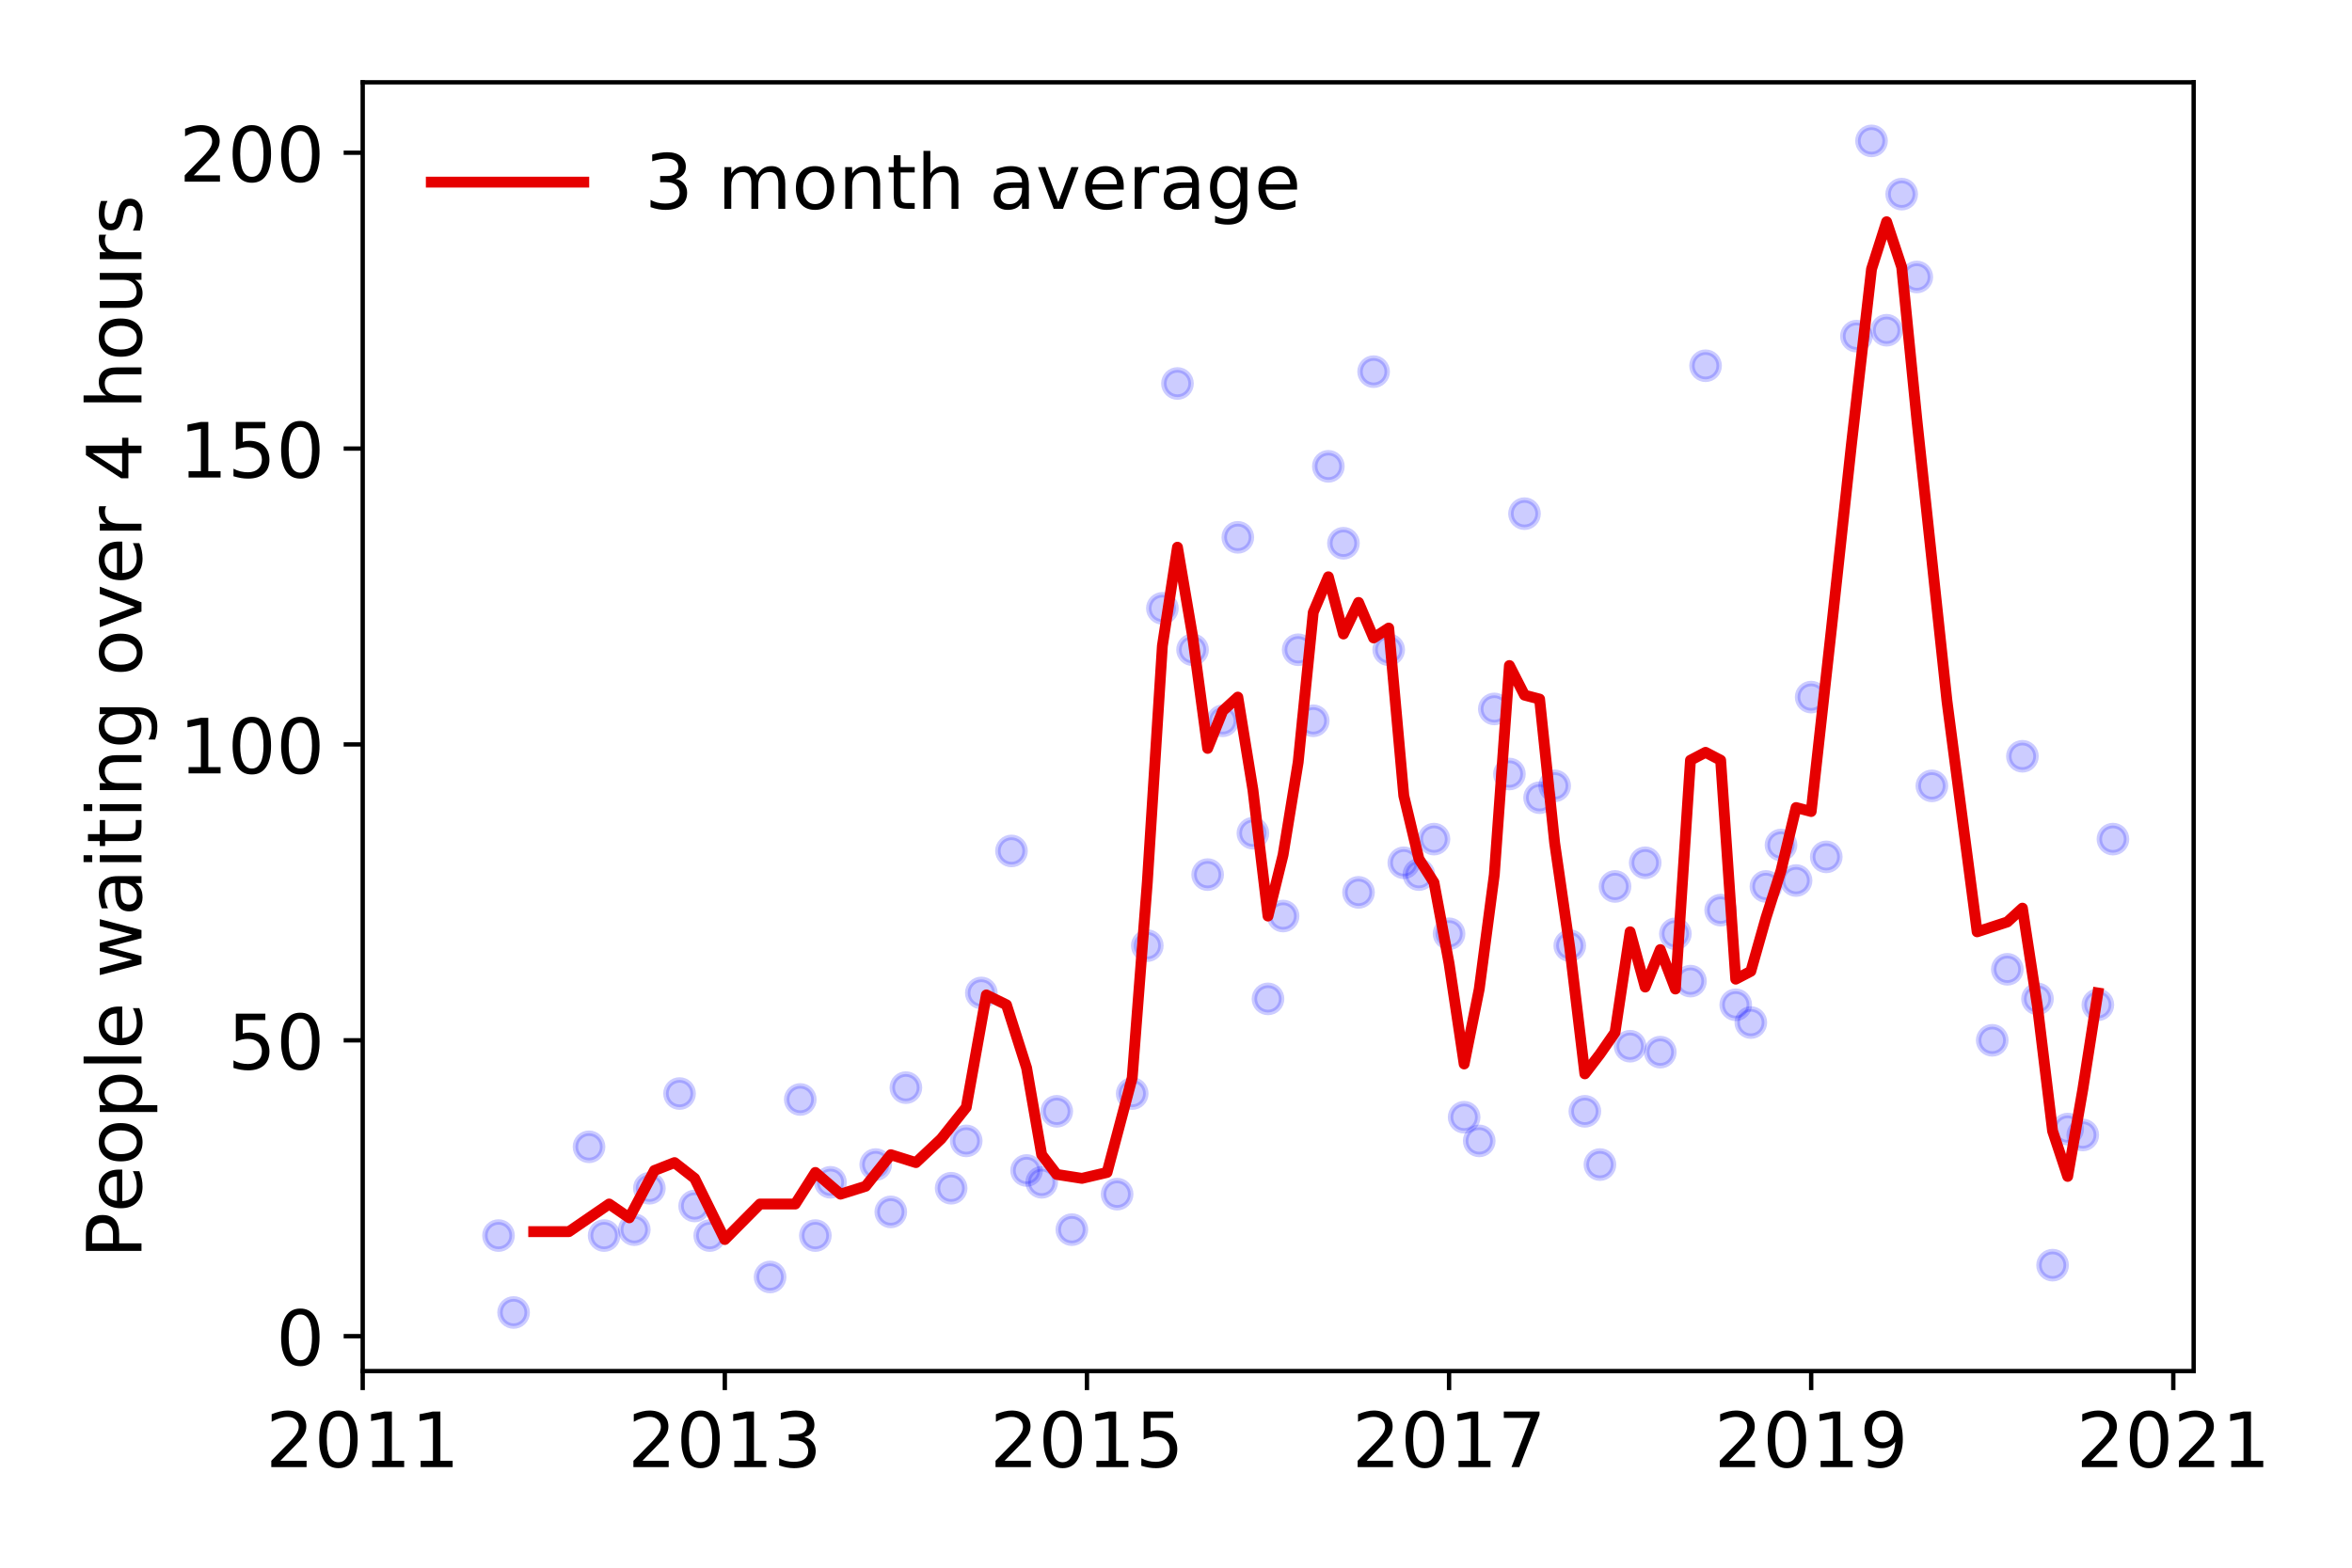 <?xml version="1.0" encoding="utf-8" standalone="no"?>
<!DOCTYPE svg PUBLIC "-//W3C//DTD SVG 1.1//EN"
  "http://www.w3.org/Graphics/SVG/1.1/DTD/svg11.dtd">
<!-- Created with matplotlib (https://matplotlib.org/) -->
<svg height="288pt" version="1.1" viewBox="0 0 432 288" width="432pt" xmlns="http://www.w3.org/2000/svg" xmlns:xlink="http://www.w3.org/1999/xlink">
 <defs>
  <style type="text/css">
*{stroke-linecap:butt;stroke-linejoin:round;}
  </style>
 </defs>
 <g id="figure_1">
  <g id="patch_1">
   <path d="M 0 288 
L 432 288 
L 432 0 
L 0 0 
z
" style="fill:#ffffff;"/>
  </g>
  <g id="axes_1">
   <g id="patch_2">
    <path d="M 66.62 251.88 
L 402.917 251.88 
L 402.917 15.12 
L 66.62 15.12 
z
" style="fill:#ffffff;"/>
   </g>
   <g id="matplotlib.axis_1">
    <g id="xtick_1">
     <g id="line2d_1">
      <defs>
       <path d="M 0 0 
L 0 3.5 
" id="m69caf0e590" style="stroke:#000000;stroke-width:0.8;"/>
      </defs>
      <g>
       <use style="stroke:#000000;stroke-width:0.8;" x="66.62" xlink:href="#m69caf0e590" y="251.88"/>
      </g>
     </g>
     <g id="text_1">
      <!-- 2011 -->
      <defs>
       <path d="M 19.188 8.297 
L 53.609 8.297 
L 53.609 0 
L 7.328 0 
L 7.328 8.297 
Q 12.938 14.109 22.625 23.891 
Q 32.328 33.688 34.812 36.531 
Q 39.547 41.844 41.422 45.531 
Q 43.312 49.219 43.312 52.781 
Q 43.312 58.594 39.234 62.25 
Q 35.156 65.922 28.609 65.922 
Q 23.969 65.922 18.812 64.312 
Q 13.672 62.703 7.812 59.422 
L 7.812 69.391 
Q 13.766 71.781 18.938 73 
Q 24.125 74.219 28.422 74.219 
Q 39.75 74.219 46.484 68.547 
Q 53.219 62.891 53.219 53.422 
Q 53.219 48.922 51.531 44.891 
Q 49.859 40.875 45.406 35.406 
Q 44.188 33.984 37.641 27.219 
Q 31.109 20.453 19.188 8.297 
z
" id="DejaVuSans-50"/>
       <path d="M 31.781 66.406 
Q 24.172 66.406 20.328 58.906 
Q 16.5 51.422 16.5 36.375 
Q 16.5 21.391 20.328 13.891 
Q 24.172 6.391 31.781 6.391 
Q 39.453 6.391 43.281 13.891 
Q 47.125 21.391 47.125 36.375 
Q 47.125 51.422 43.281 58.906 
Q 39.453 66.406 31.781 66.406 
z
M 31.781 74.219 
Q 44.047 74.219 50.516 64.516 
Q 56.984 54.828 56.984 36.375 
Q 56.984 17.969 50.516 8.266 
Q 44.047 -1.422 31.781 -1.422 
Q 19.531 -1.422 13.062 8.266 
Q 6.594 17.969 6.594 36.375 
Q 6.594 54.828 13.062 64.516 
Q 19.531 74.219 31.781 74.219 
z
" id="DejaVuSans-48"/>
       <path d="M 12.406 8.297 
L 28.516 8.297 
L 28.516 63.922 
L 10.984 60.406 
L 10.984 69.391 
L 28.422 72.906 
L 38.281 72.906 
L 38.281 8.297 
L 54.391 8.297 
L 54.391 0 
L 12.406 0 
z
" id="DejaVuSans-49"/>
      </defs>
      <g transform="translate(48.805 269.518)scale(0.14 -0.14)">
       <use xlink:href="#DejaVuSans-50"/>
       <use x="63.623" xlink:href="#DejaVuSans-48"/>
       <use x="127.246" xlink:href="#DejaVuSans-49"/>
       <use x="190.869" xlink:href="#DejaVuSans-49"/>
      </g>
     </g>
    </g>
    <g id="xtick_2">
     <g id="line2d_2">
      <g>
       <use style="stroke:#000000;stroke-width:0.8;" x="133.131" xlink:href="#m69caf0e590" y="251.88"/>
      </g>
     </g>
     <g id="text_2">
      <!-- 2013 -->
      <defs>
       <path d="M 40.578 39.312 
Q 47.656 37.797 51.625 33 
Q 55.609 28.219 55.609 21.188 
Q 55.609 10.406 48.188 4.484 
Q 40.766 -1.422 27.094 -1.422 
Q 22.516 -1.422 17.656 -0.516 
Q 12.797 0.391 7.625 2.203 
L 7.625 11.719 
Q 11.719 9.328 16.594 8.109 
Q 21.484 6.891 26.812 6.891 
Q 36.078 6.891 40.938 10.547 
Q 45.797 14.203 45.797 21.188 
Q 45.797 27.641 41.281 31.266 
Q 36.766 34.906 28.719 34.906 
L 20.219 34.906 
L 20.219 43.016 
L 29.109 43.016 
Q 36.375 43.016 40.234 45.922 
Q 44.094 48.828 44.094 54.297 
Q 44.094 59.906 40.109 62.906 
Q 36.141 65.922 28.719 65.922 
Q 24.656 65.922 20.016 65.031 
Q 15.375 64.156 9.812 62.312 
L 9.812 71.094 
Q 15.438 72.656 20.344 73.438 
Q 25.25 74.219 29.594 74.219 
Q 40.828 74.219 47.359 69.109 
Q 53.906 64.016 53.906 55.328 
Q 53.906 49.266 50.438 45.094 
Q 46.969 40.922 40.578 39.312 
z
" id="DejaVuSans-51"/>
      </defs>
      <g transform="translate(115.316 269.518)scale(0.14 -0.14)">
       <use xlink:href="#DejaVuSans-50"/>
       <use x="63.623" xlink:href="#DejaVuSans-48"/>
       <use x="127.246" xlink:href="#DejaVuSans-49"/>
       <use x="190.869" xlink:href="#DejaVuSans-51"/>
      </g>
     </g>
    </g>
    <g id="xtick_3">
     <g id="line2d_3">
      <g>
       <use style="stroke:#000000;stroke-width:0.8;" x="199.642" xlink:href="#m69caf0e590" y="251.88"/>
      </g>
     </g>
     <g id="text_3">
      <!-- 2015 -->
      <defs>
       <path d="M 10.797 72.906 
L 49.516 72.906 
L 49.516 64.594 
L 19.828 64.594 
L 19.828 46.734 
Q 21.969 47.469 24.109 47.828 
Q 26.266 48.188 28.422 48.188 
Q 40.625 48.188 47.75 41.5 
Q 54.891 34.812 54.891 23.391 
Q 54.891 11.625 47.562 5.094 
Q 40.234 -1.422 26.906 -1.422 
Q 22.312 -1.422 17.547 -0.641 
Q 12.797 0.141 7.719 1.703 
L 7.719 11.625 
Q 12.109 9.234 16.797 8.062 
Q 21.484 6.891 26.703 6.891 
Q 35.156 6.891 40.078 11.328 
Q 45.016 15.766 45.016 23.391 
Q 45.016 31 40.078 35.438 
Q 35.156 39.891 26.703 39.891 
Q 22.75 39.891 18.812 39.016 
Q 14.891 38.141 10.797 36.281 
z
" id="DejaVuSans-53"/>
      </defs>
      <g transform="translate(181.827 269.518)scale(0.14 -0.14)">
       <use xlink:href="#DejaVuSans-50"/>
       <use x="63.623" xlink:href="#DejaVuSans-48"/>
       <use x="127.246" xlink:href="#DejaVuSans-49"/>
       <use x="190.869" xlink:href="#DejaVuSans-53"/>
      </g>
     </g>
    </g>
    <g id="xtick_4">
     <g id="line2d_4">
      <g>
       <use style="stroke:#000000;stroke-width:0.8;" x="266.154" xlink:href="#m69caf0e590" y="251.88"/>
      </g>
     </g>
     <g id="text_4">
      <!-- 2017 -->
      <defs>
       <path d="M 8.203 72.906 
L 55.078 72.906 
L 55.078 68.703 
L 28.609 0 
L 18.312 0 
L 43.219 64.594 
L 8.203 64.594 
z
" id="DejaVuSans-55"/>
      </defs>
      <g transform="translate(248.339 269.518)scale(0.14 -0.14)">
       <use xlink:href="#DejaVuSans-50"/>
       <use x="63.623" xlink:href="#DejaVuSans-48"/>
       <use x="127.246" xlink:href="#DejaVuSans-49"/>
       <use x="190.869" xlink:href="#DejaVuSans-55"/>
      </g>
     </g>
    </g>
    <g id="xtick_5">
     <g id="line2d_5">
      <g>
       <use style="stroke:#000000;stroke-width:0.8;" x="332.665" xlink:href="#m69caf0e590" y="251.88"/>
      </g>
     </g>
     <g id="text_5">
      <!-- 2019 -->
      <defs>
       <path d="M 10.984 1.516 
L 10.984 10.5 
Q 14.703 8.734 18.5 7.812 
Q 22.312 6.891 25.984 6.891 
Q 35.75 6.891 40.891 13.453 
Q 46.047 20.016 46.781 33.406 
Q 43.953 29.203 39.594 26.953 
Q 35.25 24.703 29.984 24.703 
Q 19.047 24.703 12.672 31.312 
Q 6.297 37.938 6.297 49.422 
Q 6.297 60.641 12.938 67.422 
Q 19.578 74.219 30.609 74.219 
Q 43.266 74.219 49.922 64.516 
Q 56.594 54.828 56.594 36.375 
Q 56.594 19.141 48.406 8.859 
Q 40.234 -1.422 26.422 -1.422 
Q 22.703 -1.422 18.891 -0.688 
Q 15.094 0.047 10.984 1.516 
z
M 30.609 32.422 
Q 37.25 32.422 41.125 36.953 
Q 45.016 41.5 45.016 49.422 
Q 45.016 57.281 41.125 61.844 
Q 37.25 66.406 30.609 66.406 
Q 23.969 66.406 20.094 61.844 
Q 16.219 57.281 16.219 49.422 
Q 16.219 41.5 20.094 36.953 
Q 23.969 32.422 30.609 32.422 
z
" id="DejaVuSans-57"/>
      </defs>
      <g transform="translate(314.85 269.518)scale(0.14 -0.14)">
       <use xlink:href="#DejaVuSans-50"/>
       <use x="63.623" xlink:href="#DejaVuSans-48"/>
       <use x="127.246" xlink:href="#DejaVuSans-49"/>
       <use x="190.869" xlink:href="#DejaVuSans-57"/>
      </g>
     </g>
    </g>
    <g id="xtick_6">
     <g id="line2d_6">
      <g>
       <use style="stroke:#000000;stroke-width:0.8;" x="399.176" xlink:href="#m69caf0e590" y="251.88"/>
      </g>
     </g>
     <g id="text_6">
      <!-- 2021 -->
      <g transform="translate(381.361 269.518)scale(0.14 -0.14)">
       <use xlink:href="#DejaVuSans-50"/>
       <use x="63.623" xlink:href="#DejaVuSans-48"/>
       <use x="127.246" xlink:href="#DejaVuSans-50"/>
       <use x="190.869" xlink:href="#DejaVuSans-49"/>
      </g>
     </g>
    </g>
   </g>
   <g id="matplotlib.axis_2">
    <g id="ytick_1">
     <g id="line2d_7">
      <defs>
       <path d="M 0 0 
L -3.5 0 
" id="m2543162340" style="stroke:#000000;stroke-width:0.8;"/>
      </defs>
      <g>
       <use style="stroke:#000000;stroke-width:0.8;" x="66.62" xlink:href="#m2543162340" y="245.466"/>
      </g>
     </g>
     <g id="text_7">
      <!-- 0 -->
      <g transform="translate(50.712 250.785)scale(0.14 -0.14)">
       <use xlink:href="#DejaVuSans-48"/>
      </g>
     </g>
    </g>
    <g id="ytick_2">
     <g id="line2d_8">
      <g>
       <use style="stroke:#000000;stroke-width:0.8;" x="66.62" xlink:href="#m2543162340" y="191.114"/>
      </g>
     </g>
     <g id="text_8">
      <!-- 50 -->
      <g transform="translate(41.805 196.433)scale(0.14 -0.14)">
       <use xlink:href="#DejaVuSans-53"/>
       <use x="63.623" xlink:href="#DejaVuSans-48"/>
      </g>
     </g>
    </g>
    <g id="ytick_3">
     <g id="line2d_9">
      <g>
       <use style="stroke:#000000;stroke-width:0.8;" x="66.62" xlink:href="#m2543162340" y="136.761"/>
      </g>
     </g>
     <g id="text_9">
      <!-- 100 -->
      <g transform="translate(32.898 142.08)scale(0.14 -0.14)">
       <use xlink:href="#DejaVuSans-49"/>
       <use x="63.623" xlink:href="#DejaVuSans-48"/>
       <use x="127.246" xlink:href="#DejaVuSans-48"/>
      </g>
     </g>
    </g>
    <g id="ytick_4">
     <g id="line2d_10">
      <g>
       <use style="stroke:#000000;stroke-width:0.8;" x="66.62" xlink:href="#m2543162340" y="82.409"/>
      </g>
     </g>
     <g id="text_10">
      <!-- 150 -->
      <g transform="translate(32.898 87.727)scale(0.14 -0.14)">
       <use xlink:href="#DejaVuSans-49"/>
       <use x="63.623" xlink:href="#DejaVuSans-53"/>
       <use x="127.246" xlink:href="#DejaVuSans-48"/>
      </g>
     </g>
    </g>
    <g id="ytick_5">
     <g id="line2d_11">
      <g>
       <use style="stroke:#000000;stroke-width:0.8;" x="66.62" xlink:href="#m2543162340" y="28.056"/>
      </g>
     </g>
     <g id="text_11">
      <!-- 200 -->
      <g transform="translate(32.898 33.375)scale(0.14 -0.14)">
       <use xlink:href="#DejaVuSans-50"/>
       <use x="63.623" xlink:href="#DejaVuSans-48"/>
       <use x="127.246" xlink:href="#DejaVuSans-48"/>
      </g>
     </g>
    </g>
    <g id="text_12">
     <!-- People waiting over 4 hours -->
     <defs>
      <path d="M 19.672 64.797 
L 19.672 37.406 
L 32.078 37.406 
Q 38.969 37.406 42.719 40.969 
Q 46.484 44.531 46.484 51.125 
Q 46.484 57.672 42.719 61.234 
Q 38.969 64.797 32.078 64.797 
z
M 9.812 72.906 
L 32.078 72.906 
Q 44.344 72.906 50.609 67.359 
Q 56.891 61.812 56.891 51.125 
Q 56.891 40.328 50.609 34.812 
Q 44.344 29.297 32.078 29.297 
L 19.672 29.297 
L 19.672 0 
L 9.812 0 
z
" id="DejaVuSans-80"/>
      <path d="M 56.203 29.594 
L 56.203 25.203 
L 14.891 25.203 
Q 15.484 15.922 20.484 11.062 
Q 25.484 6.203 34.422 6.203 
Q 39.594 6.203 44.453 7.469 
Q 49.312 8.734 54.109 11.281 
L 54.109 2.781 
Q 49.266 0.734 44.188 -0.344 
Q 39.109 -1.422 33.891 -1.422 
Q 20.797 -1.422 13.156 6.188 
Q 5.516 13.812 5.516 26.812 
Q 5.516 40.234 12.766 48.109 
Q 20.016 56 32.328 56 
Q 43.359 56 49.781 48.891 
Q 56.203 41.797 56.203 29.594 
z
M 47.219 32.234 
Q 47.125 39.594 43.094 43.984 
Q 39.062 48.391 32.422 48.391 
Q 24.906 48.391 20.391 44.141 
Q 15.875 39.891 15.188 32.172 
z
" id="DejaVuSans-101"/>
      <path d="M 30.609 48.391 
Q 23.391 48.391 19.188 42.75 
Q 14.984 37.109 14.984 27.297 
Q 14.984 17.484 19.156 11.844 
Q 23.344 6.203 30.609 6.203 
Q 37.797 6.203 41.984 11.859 
Q 46.188 17.531 46.188 27.297 
Q 46.188 37.016 41.984 42.703 
Q 37.797 48.391 30.609 48.391 
z
M 30.609 56 
Q 42.328 56 49.016 48.375 
Q 55.719 40.766 55.719 27.297 
Q 55.719 13.875 49.016 6.219 
Q 42.328 -1.422 30.609 -1.422 
Q 18.844 -1.422 12.172 6.219 
Q 5.516 13.875 5.516 27.297 
Q 5.516 40.766 12.172 48.375 
Q 18.844 56 30.609 56 
z
" id="DejaVuSans-111"/>
      <path d="M 18.109 8.203 
L 18.109 -20.797 
L 9.078 -20.797 
L 9.078 54.688 
L 18.109 54.688 
L 18.109 46.391 
Q 20.953 51.266 25.266 53.625 
Q 29.594 56 35.594 56 
Q 45.562 56 51.781 48.094 
Q 58.016 40.188 58.016 27.297 
Q 58.016 14.406 51.781 6.484 
Q 45.562 -1.422 35.594 -1.422 
Q 29.594 -1.422 25.266 0.953 
Q 20.953 3.328 18.109 8.203 
z
M 48.688 27.297 
Q 48.688 37.203 44.609 42.844 
Q 40.531 48.484 33.406 48.484 
Q 26.266 48.484 22.188 42.844 
Q 18.109 37.203 18.109 27.297 
Q 18.109 17.391 22.188 11.75 
Q 26.266 6.109 33.406 6.109 
Q 40.531 6.109 44.609 11.75 
Q 48.688 17.391 48.688 27.297 
z
" id="DejaVuSans-112"/>
      <path d="M 9.422 75.984 
L 18.406 75.984 
L 18.406 0 
L 9.422 0 
z
" id="DejaVuSans-108"/>
      <path id="DejaVuSans-32"/>
      <path d="M 4.203 54.688 
L 13.188 54.688 
L 24.422 12.016 
L 35.594 54.688 
L 46.188 54.688 
L 57.422 12.016 
L 68.609 54.688 
L 77.594 54.688 
L 63.281 0 
L 52.688 0 
L 40.922 44.828 
L 29.109 0 
L 18.5 0 
z
" id="DejaVuSans-119"/>
      <path d="M 34.281 27.484 
Q 23.391 27.484 19.188 25 
Q 14.984 22.516 14.984 16.5 
Q 14.984 11.719 18.141 8.906 
Q 21.297 6.109 26.703 6.109 
Q 34.188 6.109 38.703 11.406 
Q 43.219 16.703 43.219 25.484 
L 43.219 27.484 
z
M 52.203 31.203 
L 52.203 0 
L 43.219 0 
L 43.219 8.297 
Q 40.141 3.328 35.547 0.953 
Q 30.953 -1.422 24.312 -1.422 
Q 15.922 -1.422 10.953 3.297 
Q 6 8.016 6 15.922 
Q 6 25.141 12.172 29.828 
Q 18.359 34.516 30.609 34.516 
L 43.219 34.516 
L 43.219 35.406 
Q 43.219 41.609 39.141 45 
Q 35.062 48.391 27.688 48.391 
Q 23 48.391 18.547 47.266 
Q 14.109 46.141 10.016 43.891 
L 10.016 52.203 
Q 14.938 54.109 19.578 55.047 
Q 24.219 56 28.609 56 
Q 40.484 56 46.344 49.844 
Q 52.203 43.703 52.203 31.203 
z
" id="DejaVuSans-97"/>
      <path d="M 9.422 54.688 
L 18.406 54.688 
L 18.406 0 
L 9.422 0 
z
M 9.422 75.984 
L 18.406 75.984 
L 18.406 64.594 
L 9.422 64.594 
z
" id="DejaVuSans-105"/>
      <path d="M 18.312 70.219 
L 18.312 54.688 
L 36.812 54.688 
L 36.812 47.703 
L 18.312 47.703 
L 18.312 18.016 
Q 18.312 11.328 20.141 9.422 
Q 21.969 7.516 27.594 7.516 
L 36.812 7.516 
L 36.812 0 
L 27.594 0 
Q 17.188 0 13.234 3.875 
Q 9.281 7.766 9.281 18.016 
L 9.281 47.703 
L 2.688 47.703 
L 2.688 54.688 
L 9.281 54.688 
L 9.281 70.219 
z
" id="DejaVuSans-116"/>
      <path d="M 54.891 33.016 
L 54.891 0 
L 45.906 0 
L 45.906 32.719 
Q 45.906 40.484 42.875 44.328 
Q 39.844 48.188 33.797 48.188 
Q 26.516 48.188 22.312 43.547 
Q 18.109 38.922 18.109 30.906 
L 18.109 0 
L 9.078 0 
L 9.078 54.688 
L 18.109 54.688 
L 18.109 46.188 
Q 21.344 51.125 25.703 53.562 
Q 30.078 56 35.797 56 
Q 45.219 56 50.047 50.172 
Q 54.891 44.344 54.891 33.016 
z
" id="DejaVuSans-110"/>
      <path d="M 45.406 27.984 
Q 45.406 37.75 41.375 43.109 
Q 37.359 48.484 30.078 48.484 
Q 22.859 48.484 18.828 43.109 
Q 14.797 37.75 14.797 27.984 
Q 14.797 18.266 18.828 12.891 
Q 22.859 7.516 30.078 7.516 
Q 37.359 7.516 41.375 12.891 
Q 45.406 18.266 45.406 27.984 
z
M 54.391 6.781 
Q 54.391 -7.172 48.188 -13.984 
Q 42 -20.797 29.203 -20.797 
Q 24.469 -20.797 20.266 -20.094 
Q 16.062 -19.391 12.109 -17.922 
L 12.109 -9.188 
Q 16.062 -11.328 19.922 -12.344 
Q 23.781 -13.375 27.781 -13.375 
Q 36.625 -13.375 41.016 -8.766 
Q 45.406 -4.156 45.406 5.172 
L 45.406 9.625 
Q 42.625 4.781 38.281 2.391 
Q 33.938 0 27.875 0 
Q 17.828 0 11.672 7.656 
Q 5.516 15.328 5.516 27.984 
Q 5.516 40.672 11.672 48.328 
Q 17.828 56 27.875 56 
Q 33.938 56 38.281 53.609 
Q 42.625 51.219 45.406 46.391 
L 45.406 54.688 
L 54.391 54.688 
z
" id="DejaVuSans-103"/>
      <path d="M 2.984 54.688 
L 12.5 54.688 
L 29.594 8.797 
L 46.688 54.688 
L 56.203 54.688 
L 35.688 0 
L 23.484 0 
z
" id="DejaVuSans-118"/>
      <path d="M 41.109 46.297 
Q 39.594 47.172 37.812 47.578 
Q 36.031 48 33.891 48 
Q 26.266 48 22.188 43.047 
Q 18.109 38.094 18.109 28.812 
L 18.109 0 
L 9.078 0 
L 9.078 54.688 
L 18.109 54.688 
L 18.109 46.188 
Q 20.953 51.172 25.484 53.578 
Q 30.031 56 36.531 56 
Q 37.453 56 38.578 55.875 
Q 39.703 55.766 41.062 55.516 
z
" id="DejaVuSans-114"/>
      <path d="M 37.797 64.312 
L 12.891 25.391 
L 37.797 25.391 
z
M 35.203 72.906 
L 47.609 72.906 
L 47.609 25.391 
L 58.016 25.391 
L 58.016 17.188 
L 47.609 17.188 
L 47.609 0 
L 37.797 0 
L 37.797 17.188 
L 4.891 17.188 
L 4.891 26.703 
z
" id="DejaVuSans-52"/>
      <path d="M 54.891 33.016 
L 54.891 0 
L 45.906 0 
L 45.906 32.719 
Q 45.906 40.484 42.875 44.328 
Q 39.844 48.188 33.797 48.188 
Q 26.516 48.188 22.312 43.547 
Q 18.109 38.922 18.109 30.906 
L 18.109 0 
L 9.078 0 
L 9.078 75.984 
L 18.109 75.984 
L 18.109 46.188 
Q 21.344 51.125 25.703 53.562 
Q 30.078 56 35.797 56 
Q 45.219 56 50.047 50.172 
Q 54.891 44.344 54.891 33.016 
z
" id="DejaVuSans-104"/>
      <path d="M 8.5 21.578 
L 8.5 54.688 
L 17.484 54.688 
L 17.484 21.922 
Q 17.484 14.156 20.5 10.266 
Q 23.531 6.391 29.594 6.391 
Q 36.859 6.391 41.078 11.031 
Q 45.312 15.672 45.312 23.688 
L 45.312 54.688 
L 54.297 54.688 
L 54.297 0 
L 45.312 0 
L 45.312 8.406 
Q 42.047 3.422 37.719 1 
Q 33.406 -1.422 27.688 -1.422 
Q 18.266 -1.422 13.375 4.438 
Q 8.5 10.297 8.5 21.578 
z
M 31.109 56 
z
" id="DejaVuSans-117"/>
      <path d="M 44.281 53.078 
L 44.281 44.578 
Q 40.484 46.531 36.375 47.5 
Q 32.281 48.484 27.875 48.484 
Q 21.188 48.484 17.844 46.438 
Q 14.5 44.391 14.5 40.281 
Q 14.5 37.156 16.891 35.375 
Q 19.281 33.594 26.516 31.984 
L 29.594 31.297 
Q 39.156 29.25 43.188 25.516 
Q 47.219 21.781 47.219 15.094 
Q 47.219 7.469 41.188 3.016 
Q 35.156 -1.422 24.609 -1.422 
Q 20.219 -1.422 15.453 -0.562 
Q 10.688 0.297 5.422 2 
L 5.422 11.281 
Q 10.406 8.688 15.234 7.391 
Q 20.062 6.109 24.812 6.109 
Q 31.156 6.109 34.562 8.281 
Q 37.984 10.453 37.984 14.406 
Q 37.984 18.062 35.516 20.016 
Q 33.062 21.969 24.703 23.781 
L 21.578 24.516 
Q 13.234 26.266 9.516 29.906 
Q 5.812 33.547 5.812 39.891 
Q 5.812 47.609 11.281 51.797 
Q 16.75 56 26.812 56 
Q 31.781 56 36.172 55.266 
Q 40.578 54.547 44.281 53.078 
z
" id="DejaVuSans-115"/>
     </defs>
     <g transform="translate(25.986 231.175)rotate(-90)scale(0.14 -0.14)">
      <use xlink:href="#DejaVuSans-80"/>
      <use x="60.256" xlink:href="#DejaVuSans-101"/>
      <use x="121.779" xlink:href="#DejaVuSans-111"/>
      <use x="182.961" xlink:href="#DejaVuSans-112"/>
      <use x="246.438" xlink:href="#DejaVuSans-108"/>
      <use x="274.221" xlink:href="#DejaVuSans-101"/>
      <use x="335.744" xlink:href="#DejaVuSans-32"/>
      <use x="367.531" xlink:href="#DejaVuSans-119"/>
      <use x="449.318" xlink:href="#DejaVuSans-97"/>
      <use x="510.598" xlink:href="#DejaVuSans-105"/>
      <use x="538.381" xlink:href="#DejaVuSans-116"/>
      <use x="577.59" xlink:href="#DejaVuSans-105"/>
      <use x="605.373" xlink:href="#DejaVuSans-110"/>
      <use x="668.752" xlink:href="#DejaVuSans-103"/>
      <use x="732.229" xlink:href="#DejaVuSans-32"/>
      <use x="764.016" xlink:href="#DejaVuSans-111"/>
      <use x="825.197" xlink:href="#DejaVuSans-118"/>
      <use x="884.377" xlink:href="#DejaVuSans-101"/>
      <use x="945.9" xlink:href="#DejaVuSans-114"/>
      <use x="987.014" xlink:href="#DejaVuSans-32"/>
      <use x="1018.801" xlink:href="#DejaVuSans-52"/>
      <use x="1082.424" xlink:href="#DejaVuSans-32"/>
      <use x="1114.211" xlink:href="#DejaVuSans-104"/>
      <use x="1177.59" xlink:href="#DejaVuSans-111"/>
      <use x="1238.771" xlink:href="#DejaVuSans-117"/>
      <use x="1302.15" xlink:href="#DejaVuSans-114"/>
      <use x="1343.264" xlink:href="#DejaVuSans-115"/>
     </g>
    </g>
   </g>
   <g id="line2d_12">
    <defs>
     <path d="M 0 2.5 
C 0.663 2.5 1.299 2.237 1.768 1.768 
C 2.237 1.299 2.5 0.663 2.5 0 
C 2.5 -0.663 2.237 -1.299 1.768 -1.768 
C 1.299 -2.237 0.663 -2.5 0 -2.5 
C -0.663 -2.5 -1.299 -2.237 -1.768 -1.768 
C -2.237 -1.299 -2.5 -0.663 -2.5 0 
C -2.5 0.663 -2.237 1.299 -1.768 1.768 
C -1.299 2.237 -0.663 2.5 0 2.5 
z
" id="m94c87e6a96" style="stroke:#0000ff;stroke-opacity:0.2;"/>
    </defs>
    <g clip-path="url(#pd50f49c835)">
     <use style="fill:#0000ff;fill-opacity:0.2;stroke:#0000ff;stroke-opacity:0.2;" x="388.091" xlink:href="#m94c87e6a96" y="154.154"/>
     <use style="fill:#0000ff;fill-opacity:0.2;stroke:#0000ff;stroke-opacity:0.2;" x="385.319" xlink:href="#m94c87e6a96" y="184.591"/>
     <use style="fill:#0000ff;fill-opacity:0.2;stroke:#0000ff;stroke-opacity:0.2;" x="382.548" xlink:href="#m94c87e6a96" y="208.507"/>
     <use style="fill:#0000ff;fill-opacity:0.2;stroke:#0000ff;stroke-opacity:0.2;" x="379.777" xlink:href="#m94c87e6a96" y="207.42"/>
     <use style="fill:#0000ff;fill-opacity:0.2;stroke:#0000ff;stroke-opacity:0.2;" x="377.005" xlink:href="#m94c87e6a96" y="232.422"/>
     <use style="fill:#0000ff;fill-opacity:0.2;stroke:#0000ff;stroke-opacity:0.2;" x="374.234" xlink:href="#m94c87e6a96" y="183.504"/>
     <use style="fill:#0000ff;fill-opacity:0.2;stroke:#0000ff;stroke-opacity:0.2;" x="371.463" xlink:href="#m94c87e6a96" y="138.935"/>
     <use style="fill:#0000ff;fill-opacity:0.2;stroke:#0000ff;stroke-opacity:0.2;" x="368.692" xlink:href="#m94c87e6a96" y="178.069"/>
     <use style="fill:#0000ff;fill-opacity:0.2;stroke:#0000ff;stroke-opacity:0.2;" x="365.92" xlink:href="#m94c87e6a96" y="191.114"/>
     <use style="fill:#0000ff;fill-opacity:0.2;stroke:#0000ff;stroke-opacity:0.2;" x="354.835" xlink:href="#m94c87e6a96" y="144.371"/>
     <use style="fill:#0000ff;fill-opacity:0.2;stroke:#0000ff;stroke-opacity:0.2;" x="352.064" xlink:href="#m94c87e6a96" y="50.884"/>
     <use style="fill:#0000ff;fill-opacity:0.2;stroke:#0000ff;stroke-opacity:0.2;" x="349.292" xlink:href="#m94c87e6a96" y="35.665"/>
     <use style="fill:#0000ff;fill-opacity:0.2;stroke:#0000ff;stroke-opacity:0.2;" x="346.521" xlink:href="#m94c87e6a96" y="60.667"/>
     <use style="fill:#0000ff;fill-opacity:0.2;stroke:#0000ff;stroke-opacity:0.2;" x="343.75" xlink:href="#m94c87e6a96" y="25.882"/>
     <use style="fill:#0000ff;fill-opacity:0.2;stroke:#0000ff;stroke-opacity:0.2;" x="340.979" xlink:href="#m94c87e6a96" y="61.755"/>
     <use style="fill:#0000ff;fill-opacity:0.2;stroke:#0000ff;stroke-opacity:0.2;" x="335.436" xlink:href="#m94c87e6a96" y="157.415"/>
     <use style="fill:#0000ff;fill-opacity:0.2;stroke:#0000ff;stroke-opacity:0.2;" x="332.665" xlink:href="#m94c87e6a96" y="128.065"/>
     <use style="fill:#0000ff;fill-opacity:0.2;stroke:#0000ff;stroke-opacity:0.2;" x="329.893" xlink:href="#m94c87e6a96" y="161.763"/>
     <use style="fill:#0000ff;fill-opacity:0.2;stroke:#0000ff;stroke-opacity:0.2;" x="327.122" xlink:href="#m94c87e6a96" y="155.241"/>
     <use style="fill:#0000ff;fill-opacity:0.2;stroke:#0000ff;stroke-opacity:0.2;" x="324.351" xlink:href="#m94c87e6a96" y="162.85"/>
     <use style="fill:#0000ff;fill-opacity:0.2;stroke:#0000ff;stroke-opacity:0.2;" x="321.579" xlink:href="#m94c87e6a96" y="187.853"/>
     <use style="fill:#0000ff;fill-opacity:0.2;stroke:#0000ff;stroke-opacity:0.2;" x="318.808" xlink:href="#m94c87e6a96" y="184.591"/>
     <use style="fill:#0000ff;fill-opacity:0.2;stroke:#0000ff;stroke-opacity:0.2;" x="316.037" xlink:href="#m94c87e6a96" y="167.199"/>
     <use style="fill:#0000ff;fill-opacity:0.2;stroke:#0000ff;stroke-opacity:0.2;" x="313.266" xlink:href="#m94c87e6a96" y="67.19"/>
     <use style="fill:#0000ff;fill-opacity:0.2;stroke:#0000ff;stroke-opacity:0.2;" x="310.494" xlink:href="#m94c87e6a96" y="180.243"/>
     <use style="fill:#0000ff;fill-opacity:0.2;stroke:#0000ff;stroke-opacity:0.2;" x="307.723" xlink:href="#m94c87e6a96" y="171.547"/>
     <use style="fill:#0000ff;fill-opacity:0.2;stroke:#0000ff;stroke-opacity:0.2;" x="304.952" xlink:href="#m94c87e6a96" y="193.288"/>
     <use style="fill:#0000ff;fill-opacity:0.2;stroke:#0000ff;stroke-opacity:0.2;" x="302.18" xlink:href="#m94c87e6a96" y="158.502"/>
     <use style="fill:#0000ff;fill-opacity:0.2;stroke:#0000ff;stroke-opacity:0.2;" x="299.409" xlink:href="#m94c87e6a96" y="192.201"/>
     <use style="fill:#0000ff;fill-opacity:0.2;stroke:#0000ff;stroke-opacity:0.2;" x="296.638" xlink:href="#m94c87e6a96" y="162.85"/>
     <use style="fill:#0000ff;fill-opacity:0.2;stroke:#0000ff;stroke-opacity:0.2;" x="293.866" xlink:href="#m94c87e6a96" y="213.942"/>
     <use style="fill:#0000ff;fill-opacity:0.2;stroke:#0000ff;stroke-opacity:0.2;" x="291.095" xlink:href="#m94c87e6a96" y="204.158"/>
     <use style="fill:#0000ff;fill-opacity:0.2;stroke:#0000ff;stroke-opacity:0.2;" x="288.324" xlink:href="#m94c87e6a96" y="173.721"/>
     <use style="fill:#0000ff;fill-opacity:0.2;stroke:#0000ff;stroke-opacity:0.2;" x="285.553" xlink:href="#m94c87e6a96" y="144.371"/>
     <use style="fill:#0000ff;fill-opacity:0.2;stroke:#0000ff;stroke-opacity:0.2;" x="282.781" xlink:href="#m94c87e6a96" y="146.545"/>
     <use style="fill:#0000ff;fill-opacity:0.2;stroke:#0000ff;stroke-opacity:0.2;" x="280.01" xlink:href="#m94c87e6a96" y="94.366"/>
     <use style="fill:#0000ff;fill-opacity:0.2;stroke:#0000ff;stroke-opacity:0.2;" x="277.239" xlink:href="#m94c87e6a96" y="142.196"/>
     <use style="fill:#0000ff;fill-opacity:0.2;stroke:#0000ff;stroke-opacity:0.2;" x="274.467" xlink:href="#m94c87e6a96" y="130.239"/>
     <use style="fill:#0000ff;fill-opacity:0.2;stroke:#0000ff;stroke-opacity:0.2;" x="271.696" xlink:href="#m94c87e6a96" y="209.594"/>
     <use style="fill:#0000ff;fill-opacity:0.2;stroke:#0000ff;stroke-opacity:0.2;" x="268.925" xlink:href="#m94c87e6a96" y="205.245"/>
     <use style="fill:#0000ff;fill-opacity:0.2;stroke:#0000ff;stroke-opacity:0.2;" x="266.154" xlink:href="#m94c87e6a96" y="171.547"/>
     <use style="fill:#0000ff;fill-opacity:0.2;stroke:#0000ff;stroke-opacity:0.2;" x="263.382" xlink:href="#m94c87e6a96" y="154.154"/>
     <use style="fill:#0000ff;fill-opacity:0.2;stroke:#0000ff;stroke-opacity:0.2;" x="260.611" xlink:href="#m94c87e6a96" y="160.676"/>
     <use style="fill:#0000ff;fill-opacity:0.2;stroke:#0000ff;stroke-opacity:0.2;" x="257.84" xlink:href="#m94c87e6a96" y="158.502"/>
     <use style="fill:#0000ff;fill-opacity:0.2;stroke:#0000ff;stroke-opacity:0.2;" x="255.068" xlink:href="#m94c87e6a96" y="119.368"/>
     <use style="fill:#0000ff;fill-opacity:0.2;stroke:#0000ff;stroke-opacity:0.2;" x="252.297" xlink:href="#m94c87e6a96" y="68.277"/>
     <use style="fill:#0000ff;fill-opacity:0.2;stroke:#0000ff;stroke-opacity:0.2;" x="249.526" xlink:href="#m94c87e6a96" y="163.937"/>
     <use style="fill:#0000ff;fill-opacity:0.2;stroke:#0000ff;stroke-opacity:0.2;" x="246.754" xlink:href="#m94c87e6a96" y="99.801"/>
     <use style="fill:#0000ff;fill-opacity:0.2;stroke:#0000ff;stroke-opacity:0.2;" x="243.983" xlink:href="#m94c87e6a96" y="85.67"/>
     <use style="fill:#0000ff;fill-opacity:0.2;stroke:#0000ff;stroke-opacity:0.2;" x="241.212" xlink:href="#m94c87e6a96" y="132.413"/>
     <use style="fill:#0000ff;fill-opacity:0.2;stroke:#0000ff;stroke-opacity:0.2;" x="238.441" xlink:href="#m94c87e6a96" y="119.368"/>
     <use style="fill:#0000ff;fill-opacity:0.2;stroke:#0000ff;stroke-opacity:0.2;" x="235.669" xlink:href="#m94c87e6a96" y="168.286"/>
     <use style="fill:#0000ff;fill-opacity:0.2;stroke:#0000ff;stroke-opacity:0.2;" x="232.898" xlink:href="#m94c87e6a96" y="183.504"/>
     <use style="fill:#0000ff;fill-opacity:0.2;stroke:#0000ff;stroke-opacity:0.2;" x="230.127" xlink:href="#m94c87e6a96" y="153.067"/>
     <use style="fill:#0000ff;fill-opacity:0.2;stroke:#0000ff;stroke-opacity:0.2;" x="227.355" xlink:href="#m94c87e6a96" y="98.714"/>
     <use style="fill:#0000ff;fill-opacity:0.2;stroke:#0000ff;stroke-opacity:0.2;" x="224.584" xlink:href="#m94c87e6a96" y="132.413"/>
     <use style="fill:#0000ff;fill-opacity:0.2;stroke:#0000ff;stroke-opacity:0.2;" x="221.813" xlink:href="#m94c87e6a96" y="160.676"/>
     <use style="fill:#0000ff;fill-opacity:0.2;stroke:#0000ff;stroke-opacity:0.2;" x="219.041" xlink:href="#m94c87e6a96" y="119.368"/>
     <use style="fill:#0000ff;fill-opacity:0.2;stroke:#0000ff;stroke-opacity:0.2;" x="216.27" xlink:href="#m94c87e6a96" y="70.451"/>
     <use style="fill:#0000ff;fill-opacity:0.2;stroke:#0000ff;stroke-opacity:0.2;" x="213.499" xlink:href="#m94c87e6a96" y="111.759"/>
     <use style="fill:#0000ff;fill-opacity:0.2;stroke:#0000ff;stroke-opacity:0.2;" x="210.728" xlink:href="#m94c87e6a96" y="173.721"/>
     <use style="fill:#0000ff;fill-opacity:0.2;stroke:#0000ff;stroke-opacity:0.2;" x="207.956" xlink:href="#m94c87e6a96" y="200.897"/>
     <use style="fill:#0000ff;fill-opacity:0.2;stroke:#0000ff;stroke-opacity:0.2;" x="205.185" xlink:href="#m94c87e6a96" y="219.377"/>
     <use style="fill:#0000ff;fill-opacity:0.2;stroke:#0000ff;stroke-opacity:0.2;" x="196.871" xlink:href="#m94c87e6a96" y="225.899"/>
     <use style="fill:#0000ff;fill-opacity:0.2;stroke:#0000ff;stroke-opacity:0.2;" x="194.1" xlink:href="#m94c87e6a96" y="204.158"/>
     <use style="fill:#0000ff;fill-opacity:0.2;stroke:#0000ff;stroke-opacity:0.2;" x="191.328" xlink:href="#m94c87e6a96" y="217.203"/>
     <use style="fill:#0000ff;fill-opacity:0.2;stroke:#0000ff;stroke-opacity:0.2;" x="188.557" xlink:href="#m94c87e6a96" y="215.029"/>
     <use style="fill:#0000ff;fill-opacity:0.2;stroke:#0000ff;stroke-opacity:0.2;" x="185.786" xlink:href="#m94c87e6a96" y="156.328"/>
     <use style="fill:#0000ff;fill-opacity:0.2;stroke:#0000ff;stroke-opacity:0.2;" x="180.243" xlink:href="#m94c87e6a96" y="182.417"/>
     <use style="fill:#0000ff;fill-opacity:0.2;stroke:#0000ff;stroke-opacity:0.2;" x="177.472" xlink:href="#m94c87e6a96" y="209.594"/>
     <use style="fill:#0000ff;fill-opacity:0.2;stroke:#0000ff;stroke-opacity:0.2;" x="174.701" xlink:href="#m94c87e6a96" y="218.29"/>
     <use style="fill:#0000ff;fill-opacity:0.2;stroke:#0000ff;stroke-opacity:0.2;" x="166.387" xlink:href="#m94c87e6a96" y="199.81"/>
     <use style="fill:#0000ff;fill-opacity:0.2;stroke:#0000ff;stroke-opacity:0.2;" x="163.615" xlink:href="#m94c87e6a96" y="222.638"/>
     <use style="fill:#0000ff;fill-opacity:0.2;stroke:#0000ff;stroke-opacity:0.2;" x="160.844" xlink:href="#m94c87e6a96" y="213.942"/>
     <use style="fill:#0000ff;fill-opacity:0.2;stroke:#0000ff;stroke-opacity:0.2;" x="152.53" xlink:href="#m94c87e6a96" y="217.203"/>
     <use style="fill:#0000ff;fill-opacity:0.2;stroke:#0000ff;stroke-opacity:0.2;" x="149.759" xlink:href="#m94c87e6a96" y="226.987"/>
     <use style="fill:#0000ff;fill-opacity:0.2;stroke:#0000ff;stroke-opacity:0.2;" x="146.988" xlink:href="#m94c87e6a96" y="201.984"/>
     <use style="fill:#0000ff;fill-opacity:0.2;stroke:#0000ff;stroke-opacity:0.2;" x="141.445" xlink:href="#m94c87e6a96" y="234.596"/>
     <use style="fill:#0000ff;fill-opacity:0.2;stroke:#0000ff;stroke-opacity:0.2;" x="130.36" xlink:href="#m94c87e6a96" y="226.987"/>
     <use style="fill:#0000ff;fill-opacity:0.2;stroke:#0000ff;stroke-opacity:0.2;" x="127.589" xlink:href="#m94c87e6a96" y="221.551"/>
     <use style="fill:#0000ff;fill-opacity:0.2;stroke:#0000ff;stroke-opacity:0.2;" x="124.817" xlink:href="#m94c87e6a96" y="200.897"/>
     <use style="fill:#0000ff;fill-opacity:0.2;stroke:#0000ff;stroke-opacity:0.2;" x="119.275" xlink:href="#m94c87e6a96" y="218.29"/>
     <use style="fill:#0000ff;fill-opacity:0.2;stroke:#0000ff;stroke-opacity:0.2;" x="116.503" xlink:href="#m94c87e6a96" y="225.899"/>
     <use style="fill:#0000ff;fill-opacity:0.2;stroke:#0000ff;stroke-opacity:0.2;" x="110.961" xlink:href="#m94c87e6a96" y="226.987"/>
     <use style="fill:#0000ff;fill-opacity:0.2;stroke:#0000ff;stroke-opacity:0.2;" x="108.189" xlink:href="#m94c87e6a96" y="210.681"/>
     <use style="fill:#0000ff;fill-opacity:0.2;stroke:#0000ff;stroke-opacity:0.2;" x="94.333" xlink:href="#m94c87e6a96" y="241.118"/>
     <use style="fill:#0000ff;fill-opacity:0.2;stroke:#0000ff;stroke-opacity:0.2;" x="91.562" xlink:href="#m94c87e6a96" y="226.987"/>
    </g>
   </g>
   <g id="line2d_13">
    <path clip-path="url(#pd50f49c835)" d="M 385.319 182.417 
L 382.548 200.173 
L 379.777 216.116 
L 377.005 207.782 
L 374.234 184.954 
L 371.463 166.836 
L 368.692 169.373 
L 363.149 171.184 
L 357.606 128.789 
L 352.064 76.973 
L 349.292 49.072 
L 346.521 40.738 
L 343.75 49.435 
L 340.055 81.684 
L 336.36 115.745 
L 332.665 149.081 
L 329.893 148.356 
L 327.122 159.952 
L 324.351 168.648 
L 321.579 178.431 
L 318.808 179.881 
L 316.037 139.66 
L 313.266 138.211 
L 310.494 139.66 
L 307.723 181.693 
L 304.952 174.446 
L 302.18 181.33 
L 299.409 171.184 
L 296.638 189.664 
L 293.866 193.65 
L 291.095 197.274 
L 288.324 174.083 
L 285.553 154.879 
L 282.781 128.427 
L 280.01 127.702 
L 277.239 122.267 
L 274.467 160.676 
L 271.696 181.693 
L 268.925 195.462 
L 266.154 176.982 
L 263.382 162.126 
L 260.611 157.778 
L 257.84 146.182 
L 255.068 115.382 
L 252.297 117.194 
L 249.526 110.672 
L 246.754 116.47 
L 243.983 105.961 
L 241.212 112.484 
L 238.441 140.022 
L 235.669 157.053 
L 232.898 168.286 
L 230.127 145.095 
L 227.355 128.065 
L 224.584 130.601 
L 221.813 137.486 
L 219.041 116.832 
L 216.27 100.526 
L 213.499 118.644 
L 210.728 162.126 
L 207.956 197.998 
L 203.337 215.391 
L 198.719 216.478 
L 194.1 215.754 
L 191.328 212.13 
L 188.557 196.187 
L 184.862 184.591 
L 181.167 182.78 
L 177.472 203.434 
L 172.853 209.231 
L 168.234 213.58 
L 163.615 212.13 
L 158.997 217.928 
L 154.378 219.377 
L 149.759 215.391 
L 146.064 221.189 
L 139.598 221.189 
L 133.131 227.711 
L 127.589 216.478 
L 123.894 213.58 
L 120.198 215.029 
L 115.58 223.725 
L 111.885 221.189 
L 104.494 226.262 
L 98.028 226.262 
" style="fill:none;stroke:#e60000;stroke-linecap:square;stroke-width:2;"/>
   </g>
   <g id="patch_3">
    <path d="M 66.62 251.88 
L 66.62 15.12 
" style="fill:none;stroke:#000000;stroke-linecap:square;stroke-linejoin:miter;stroke-width:0.8;"/>
   </g>
   <g id="patch_4">
    <path d="M 402.917 251.88 
L 402.917 15.12 
" style="fill:none;stroke:#000000;stroke-linecap:square;stroke-linejoin:miter;stroke-width:0.8;"/>
   </g>
   <g id="patch_5">
    <path d="M 66.62 251.88 
L 402.917 251.88 
" style="fill:none;stroke:#000000;stroke-linecap:square;stroke-linejoin:miter;stroke-width:0.8;"/>
   </g>
   <g id="patch_6">
    <path d="M 66.62 15.12 
L 402.917 15.12 
" style="fill:none;stroke:#000000;stroke-linecap:square;stroke-linejoin:miter;stroke-width:0.8;"/>
   </g>
   <g id="legend_1">
    <g id="line2d_14">
     <path d="M 79.22 33.458 
L 107.22 33.458 
" style="fill:none;stroke:#e60000;stroke-linecap:square;stroke-width:2;"/>
    </g>
    <g id="line2d_15"/>
    <g id="text_13">
     <!-- 3 month average -->
     <defs>
      <path d="M 52 44.188 
Q 55.375 50.25 60.062 53.125 
Q 64.75 56 71.094 56 
Q 79.641 56 84.281 50.016 
Q 88.922 44.047 88.922 33.016 
L 88.922 0 
L 79.891 0 
L 79.891 32.719 
Q 79.891 40.578 77.094 44.375 
Q 74.312 48.188 68.609 48.188 
Q 61.625 48.188 57.562 43.547 
Q 53.516 38.922 53.516 30.906 
L 53.516 0 
L 44.484 0 
L 44.484 32.719 
Q 44.484 40.625 41.703 44.406 
Q 38.922 48.188 33.109 48.188 
Q 26.219 48.188 22.156 43.531 
Q 18.109 38.875 18.109 30.906 
L 18.109 0 
L 9.078 0 
L 9.078 54.688 
L 18.109 54.688 
L 18.109 46.188 
Q 21.188 51.219 25.484 53.609 
Q 29.781 56 35.688 56 
Q 41.656 56 45.828 52.969 
Q 50 49.953 52 44.188 
z
" id="DejaVuSans-109"/>
     </defs>
     <g transform="translate(118.42 38.358)scale(0.14 -0.14)">
      <use xlink:href="#DejaVuSans-51"/>
      <use x="63.623" xlink:href="#DejaVuSans-32"/>
      <use x="95.41" xlink:href="#DejaVuSans-109"/>
      <use x="192.822" xlink:href="#DejaVuSans-111"/>
      <use x="254.004" xlink:href="#DejaVuSans-110"/>
      <use x="317.383" xlink:href="#DejaVuSans-116"/>
      <use x="356.592" xlink:href="#DejaVuSans-104"/>
      <use x="419.971" xlink:href="#DejaVuSans-32"/>
      <use x="451.758" xlink:href="#DejaVuSans-97"/>
      <use x="513.037" xlink:href="#DejaVuSans-118"/>
      <use x="572.217" xlink:href="#DejaVuSans-101"/>
      <use x="633.74" xlink:href="#DejaVuSans-114"/>
      <use x="674.854" xlink:href="#DejaVuSans-97"/>
      <use x="736.133" xlink:href="#DejaVuSans-103"/>
      <use x="799.609" xlink:href="#DejaVuSans-101"/>
     </g>
    </g>
   </g>
  </g>
 </g>
 <defs>
  <clipPath id="pd50f49c835">
   <rect height="236.76" width="336.297" x="66.62" y="15.12"/>
  </clipPath>
 </defs>
</svg>
